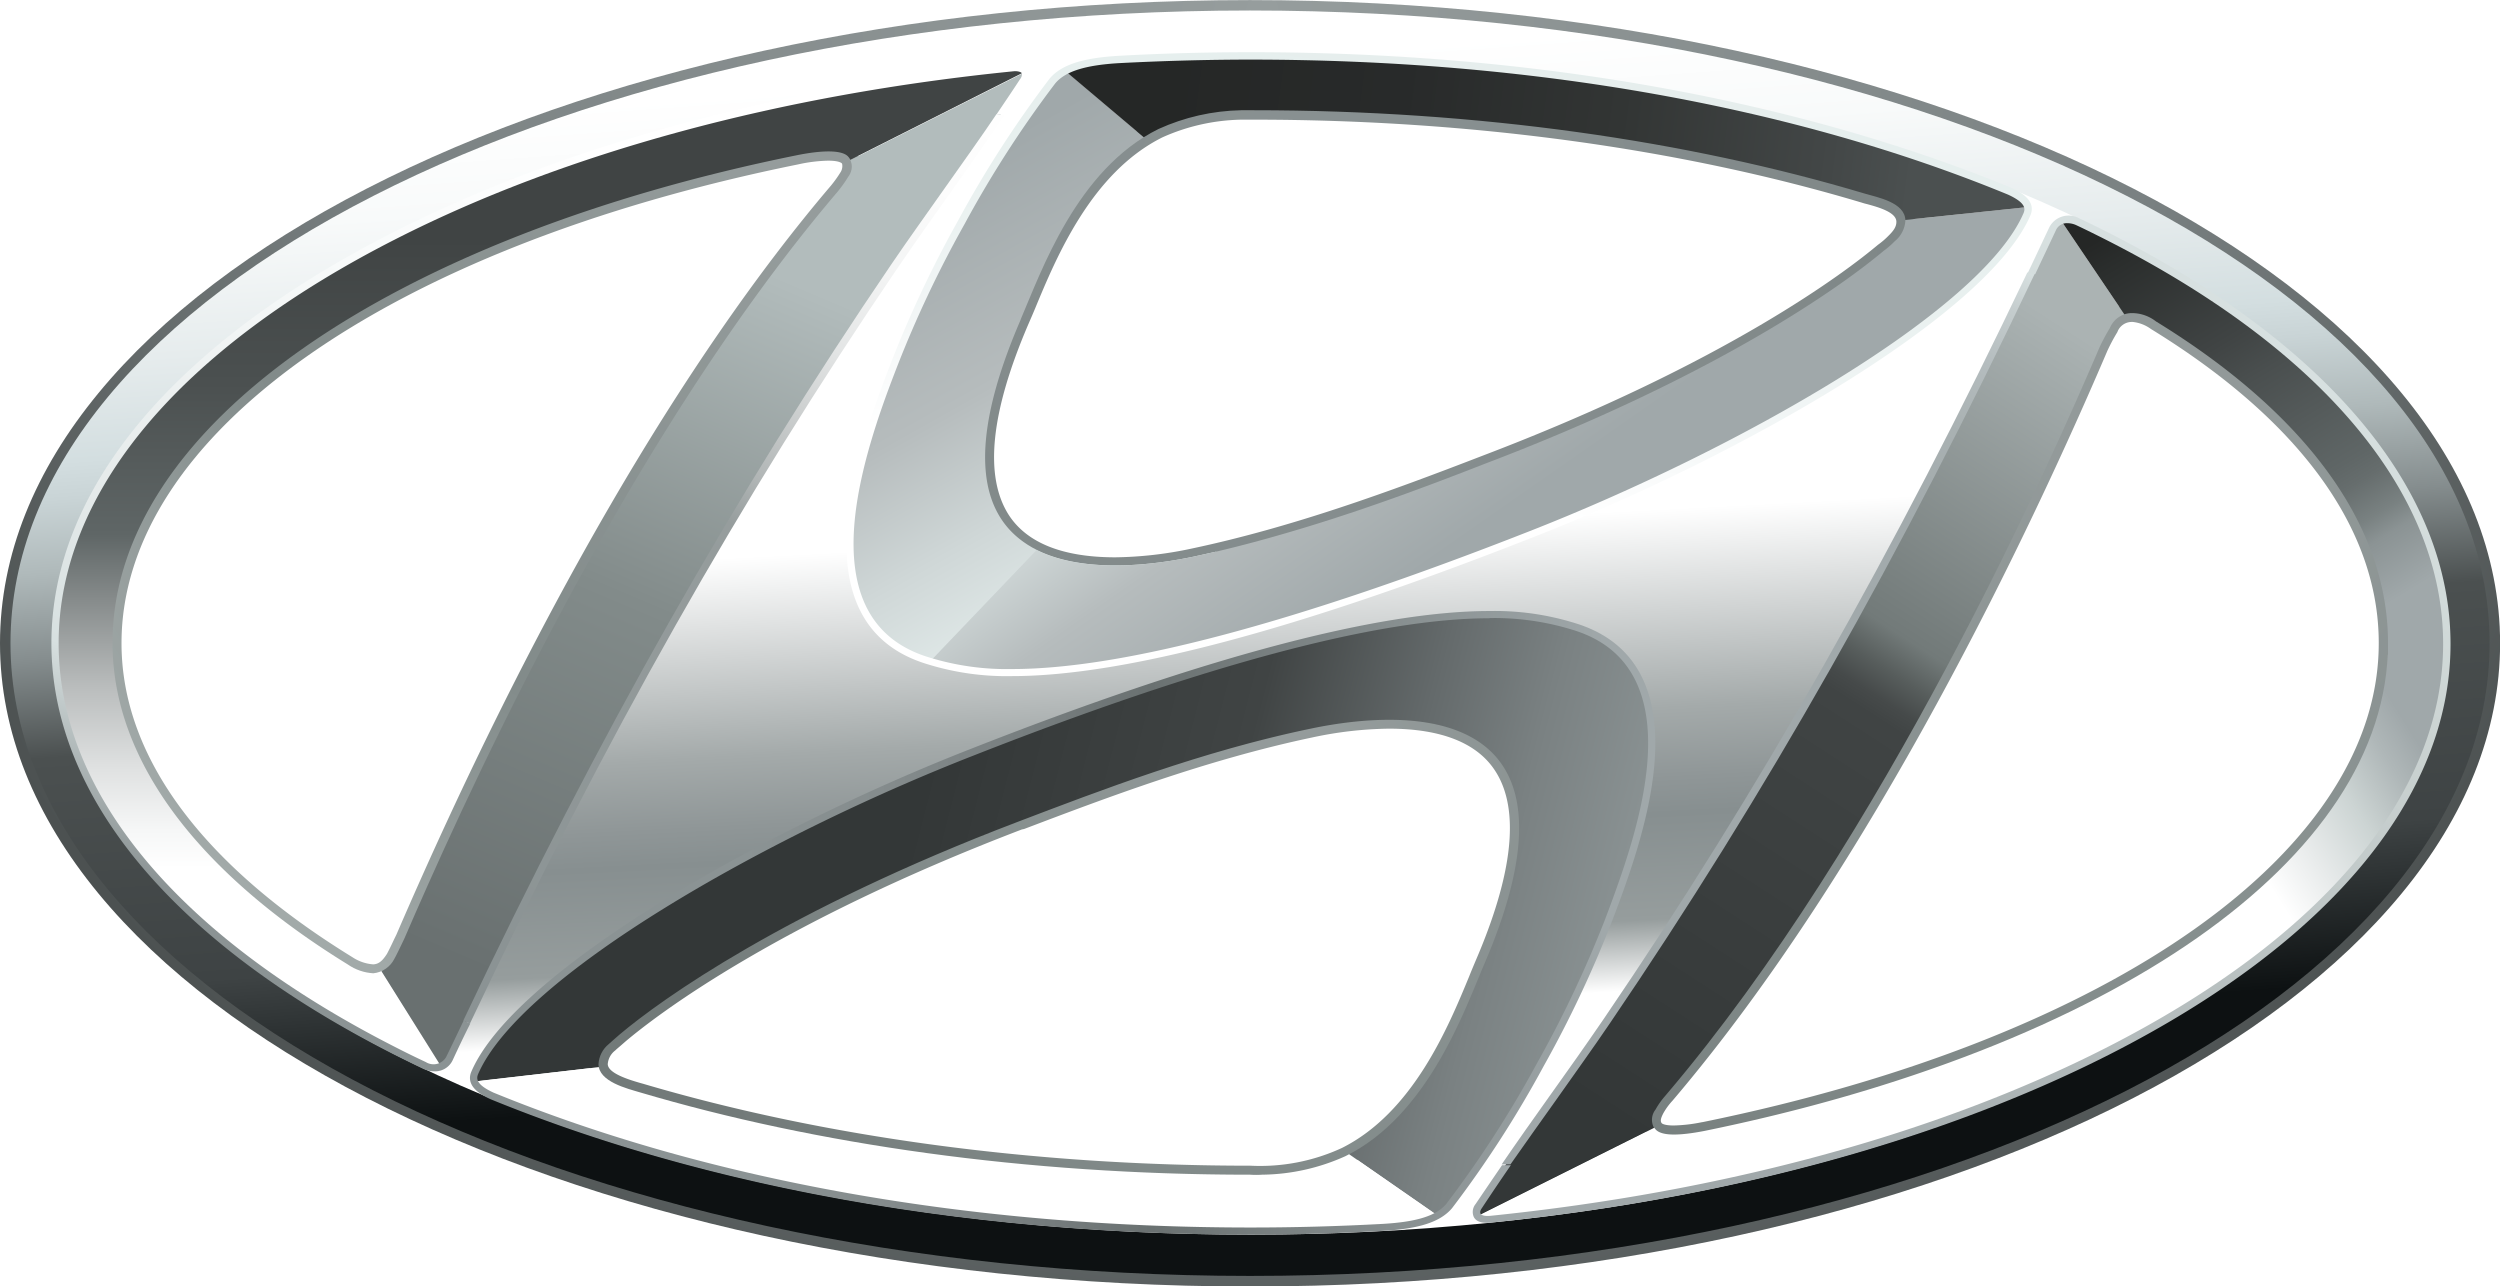 <svg id="Layer_1" data-name="Layer 1" xmlns="http://www.w3.org/2000/svg" xmlns:xlink="http://www.w3.org/1999/xlink" viewBox="0 0 283.5 145.88"><defs><style>.cls-1{mask:url(#mask);}.cls-10,.cls-12,.cls-14,.cls-16,.cls-18,.cls-2,.cls-20,.cls-22,.cls-24,.cls-4,.cls-6,.cls-8{mix-blend-mode:multiply;}.cls-2{fill:url(#linear-gradient);}.cls-3{mask:url(#mask-2);}.cls-4{fill:url(#linear-gradient-2);}.cls-5{mask:url(#mask-3);}.cls-6{fill:url(#linear-gradient-3);}.cls-7{mask:url(#mask-4);}.cls-8{fill:url(#linear-gradient-4);}.cls-9{mask:url(#mask-5);}.cls-10{fill:url(#linear-gradient-5);}.cls-11{mask:url(#mask-6);}.cls-12{fill:url(#linear-gradient-6);}.cls-13{mask:url(#mask-7);}.cls-14{fill:url(#linear-gradient-7);}.cls-15{mask:url(#mask-8);}.cls-16{fill:url(#linear-gradient-8);}.cls-17{mask:url(#mask-9);}.cls-18{fill:url(#linear-gradient-9);}.cls-19{mask:url(#mask-10);}.cls-20{fill:url(#linear-gradient-10);}.cls-21{mask:url(#mask-11);}.cls-22{fill:url(#linear-gradient-11);}.cls-23{mask:url(#mask-12);}.cls-24{fill:url(#linear-gradient-12);}.cls-25{fill:none;}.cls-26{fill:url(#radial-gradient);}.cls-27{fill:url(#radial-gradient-2);}.cls-28{fill:url(#radial-gradient-3);}.cls-29{fill:url(#radial-gradient-4);}.cls-30{fill:url(#radial-gradient-5);}.cls-31{clip-path:url(#clip-path);}.cls-32{clip-path:url(#clip-path-2);}.cls-33{clip-path:url(#clip-path-3);}.cls-34{fill:#fff;}.cls-35{fill:url(#linear-gradient-13);}.cls-36{mask:url(#mask-13);}.cls-37{fill:url(#linear-gradient-14);}.cls-38{fill:url(#linear-gradient-15);}.cls-39{fill:url(#linear-gradient-16);}.cls-40{fill:url(#linear-gradient-17);}.cls-41{fill:url(#linear-gradient-18);}.cls-42{fill:url(#linear-gradient-19);}.cls-43{fill:url(#linear-gradient-20);}.cls-44{fill:url(#linear-gradient-21);}.cls-45{fill:url(#linear-gradient-22);}.cls-46{fill:url(#linear-gradient-23);}.cls-47{mask:url(#mask-14);}.cls-48{fill:url(#linear-gradient-24);}.cls-49{mask:url(#mask-15);}.cls-50{fill:url(#linear-gradient-25);}.cls-51{mask:url(#mask-16);}.cls-52{fill:url(#linear-gradient-26);}.cls-53{mask:url(#mask-17);}.cls-54{fill:url(#linear-gradient-27);}.cls-55{mask:url(#mask-18);}.cls-56{fill:url(#linear-gradient-28);}.cls-57{fill:url(#linear-gradient-29);}.cls-58{mask:url(#mask-19);}.cls-59{fill:url(#linear-gradient-30);}.cls-60{mask:url(#mask-20);}.cls-61{fill:url(#linear-gradient-31);}.cls-62{fill:url(#linear-gradient-32);}.cls-63{mask:url(#mask-21);}.cls-64{fill:url(#linear-gradient-33);}.cls-65{mask:url(#mask-22);}.cls-66{fill:url(#linear-gradient-34);}.cls-67{mask:url(#mask-23);}.cls-68{fill:url(#linear-gradient-35);}.cls-69{mask:url(#mask-24);}.cls-70{fill:url(#linear-gradient-36);}.cls-71{fill:url(#linear-gradient-37);}.cls-72{fill:url(#linear-gradient-38);}.cls-73{fill:url(#linear-gradient-39);}.cls-74{fill:url(#linear-gradient-40);}.cls-75{fill:url(#linear-gradient-41);}.cls-76{fill:url(#linear-gradient-42);}.cls-77{filter:url(#luminosity-noclip-24);}.cls-78{filter:url(#luminosity-noclip-23);}.cls-79{filter:url(#luminosity-noclip-22);}.cls-80{filter:url(#luminosity-noclip-21);}.cls-81{filter:url(#luminosity-noclip-20);}.cls-82{filter:url(#luminosity-noclip-19);}.cls-83{filter:url(#luminosity-noclip-18);}.cls-84{filter:url(#luminosity-noclip-17);}.cls-85{filter:url(#luminosity-noclip-16);}.cls-86{filter:url(#luminosity-noclip-15);}.cls-87{filter:url(#luminosity-noclip-14);}.cls-88{filter:url(#luminosity-noclip-13);}.cls-89{filter:url(#luminosity-noclip-12);}.cls-90{filter:url(#luminosity-noclip-11);}.cls-91{filter:url(#luminosity-noclip-10);}.cls-92{filter:url(#luminosity-noclip-9);}.cls-93{filter:url(#luminosity-noclip-8);}.cls-94{filter:url(#luminosity-noclip-7);}.cls-95{filter:url(#luminosity-noclip-6);}.cls-96{filter:url(#luminosity-noclip-5);}.cls-97{filter:url(#luminosity-noclip-4);}.cls-98{filter:url(#luminosity-noclip-3);}.cls-99{filter:url(#luminosity-noclip-2);}.cls-100{filter:url(#luminosity-noclip);}</style><filter id="luminosity-noclip" x="242.48" y="-8442" width="81.56" height="32766" filterUnits="userSpaceOnUse" color-interpolation-filters="sRGB"><feFlood flood-color="#fff" result="bg"/><feBlend in="SourceGraphic" in2="bg"/></filter><mask id="mask" x="242.48" y="-8442" width="81.56" height="32766" maskUnits="userSpaceOnUse"><g class="cls-100"/></mask><linearGradient id="linear-gradient" x1="278.12" y1="275.42" x2="290.98" y2="225.14" gradientUnits="userSpaceOnUse"><stop offset="0" stop-color="#fff"/><stop offset="0.63" stop-color="#fff"/><stop offset="0.73" stop-color="#aeaeae"/><stop offset="0.86" stop-color="#515151"/><stop offset="0.96" stop-color="#171717"/><stop offset="1"/></linearGradient><filter id="luminosity-noclip-2" x="236.25" y="-8442" width="49.12" height="32766" filterUnits="userSpaceOnUse" color-interpolation-filters="sRGB"><feFlood flood-color="#fff" result="bg"/><feBlend in="SourceGraphic" in2="bg"/></filter><mask id="mask-2" x="236.25" y="-8442" width="49.12" height="32766" maskUnits="userSpaceOnUse"><g class="cls-99"/></mask><linearGradient id="linear-gradient-2" x1="270.11" y1="253.2" x2="252.52" y2="277.29" gradientUnits="userSpaceOnUse"><stop offset="0"/><stop offset="0.51" stop-color="#fff"/><stop offset="0.57" stop-color="#fbfbfb"/><stop offset="0.64" stop-color="#efefef"/><stop offset="0.7" stop-color="#dadada"/><stop offset="0.76" stop-color="#bebebe"/><stop offset="0.82" stop-color="#999"/><stop offset="0.88" stop-color="#6b6b6b"/><stop offset="0.94" stop-color="#373737"/><stop offset="1"/></linearGradient><filter id="luminosity-noclip-3" x="145.45" y="-8442" width="20.75" height="32766" filterUnits="userSpaceOnUse" color-interpolation-filters="sRGB"><feFlood flood-color="#fff" result="bg"/><feBlend in="SourceGraphic" in2="bg"/></filter><mask id="mask-3" x="145.45" y="-8442" width="20.75" height="32766" maskUnits="userSpaceOnUse"><g class="cls-98"/></mask><linearGradient id="linear-gradient-3" x1="158.93" y1="247.33" x2="149.12" y2="254.56" gradientUnits="userSpaceOnUse"><stop offset="0"/><stop offset="0.1" stop-color="#4a4a4a"/><stop offset="0.19" stop-color="#8a8a8a"/><stop offset="0.28" stop-color="#bdbdbd"/><stop offset="0.35" stop-color="#e1e1e1"/><stop offset="0.42" stop-color="#f7f7f7"/><stop offset="0.45" stop-color="#fff"/><stop offset="0.63" stop-color="#fff"/><stop offset="0.64" stop-color="#fff"/><stop offset="0.69" stop-color="#fbfbfb"/><stop offset="0.74" stop-color="#f0f0f0"/><stop offset="0.78" stop-color="#dedede"/><stop offset="0.83" stop-color="#c4c4c4"/><stop offset="0.87" stop-color="#a2a2a2"/><stop offset="0.91" stop-color="#797979"/><stop offset="0.95" stop-color="#494949"/><stop offset="0.99" stop-color="#121212"/><stop offset="1"/></linearGradient><filter id="luminosity-noclip-4" x="197.65" y="-8442" width="28.52" height="32766" filterUnits="userSpaceOnUse" color-interpolation-filters="sRGB"><feFlood flood-color="#fff" result="bg"/><feBlend in="SourceGraphic" in2="bg"/></filter><mask id="mask-4" x="197.65" y="-8442" width="28.52" height="32766" maskUnits="userSpaceOnUse"><g class="cls-97"/></mask><linearGradient id="linear-gradient-4" x1="211.24" y1="149.9" x2="214.43" y2="156.17" gradientUnits="userSpaceOnUse"><stop offset="0" stop-color="#545454"/><stop offset="0.07" stop-color="#585858"/><stop offset="0.14" stop-color="#656565"/><stop offset="0.22" stop-color="#797979"/><stop offset="0.29" stop-color="#969696"/><stop offset="0.36" stop-color="#bbb"/><stop offset="0.44" stop-color="#e8e8e8"/><stop offset="0.47" stop-color="#fff"/><stop offset="0.57" stop-color="#fff"/><stop offset="0.61" stop-color="#dbdbdb"/><stop offset="0.72" stop-color="#7e7e7e"/><stop offset="0.81" stop-color="#3a3a3a"/><stop offset="0.88" stop-color="#101010"/><stop offset="0.91"/></linearGradient><filter id="luminosity-noclip-5" x="206.26" y="-8442" width="50.11" height="32766" filterUnits="userSpaceOnUse" color-interpolation-filters="sRGB"><feFlood flood-color="#fff" result="bg"/><feBlend in="SourceGraphic" in2="bg"/></filter><mask id="mask-5" x="206.26" y="-8442" width="50.11" height="32766" maskUnits="userSpaceOnUse"><g class="cls-96"/></mask><linearGradient id="linear-gradient-5" x1="215.84" y1="188.55" x2="241.8" y2="211.92" gradientUnits="userSpaceOnUse"><stop offset="0.07"/><stop offset="0.1" stop-color="#252525"/><stop offset="0.14" stop-color="#585858"/><stop offset="0.18" stop-color="#848484"/><stop offset="0.23" stop-color="#aaa"/><stop offset="0.27" stop-color="#c9c9c9"/><stop offset="0.32" stop-color="#e1e1e1"/><stop offset="0.37" stop-color="#f2f2f2"/><stop offset="0.43" stop-color="#fcfcfc"/><stop offset="0.5" stop-color="#fff"/><stop offset="0.57" stop-color="#fcfcfc"/><stop offset="0.63" stop-color="#f2f2f2"/><stop offset="0.68" stop-color="#e1e1e1"/><stop offset="0.73" stop-color="#c9c9c9"/><stop offset="0.78" stop-color="#aaa"/><stop offset="0.82" stop-color="#848484"/><stop offset="0.87" stop-color="#585858"/><stop offset="0.91" stop-color="#252525"/><stop offset="0.94"/></linearGradient><filter id="luminosity-noclip-6" x="236.83" y="-8442" width="60.35" height="32766" filterUnits="userSpaceOnUse" color-interpolation-filters="sRGB"><feFlood flood-color="#fff" result="bg"/><feBlend in="SourceGraphic" in2="bg"/></filter><mask id="mask-6" x="236.83" y="-8442" width="60.35" height="32766" maskUnits="userSpaceOnUse"><g class="cls-95"/></mask><linearGradient id="linear-gradient-6" x1="280.84" y1="238.48" x2="256.92" y2="207.87" gradientUnits="userSpaceOnUse"><stop offset="0"/><stop offset="0.12" stop-color="#fff"/><stop offset="0.44" stop-color="#fff"/><stop offset="0.71" stop-color="#fff"/><stop offset="1"/></linearGradient><filter id="luminosity-noclip-7" x="321.63" y="-8442" width="18.21" height="32766" filterUnits="userSpaceOnUse" color-interpolation-filters="sRGB"><feFlood flood-color="#fff" result="bg"/><feBlend in="SourceGraphic" in2="bg"/></filter><mask id="mask-7" x="321.63" y="-8442" width="18.21" height="32766" maskUnits="userSpaceOnUse"><g class="cls-94"/></mask><linearGradient id="linear-gradient-7" x1="330.59" y1="160.7" x2="331.07" y2="164.86" gradientUnits="userSpaceOnUse"><stop offset="0"/><stop offset="0.05" stop-color="#3b3b3b"/><stop offset="0.1" stop-color="#6f6f6f"/><stop offset="0.16" stop-color="#9b9b9b"/><stop offset="0.21" stop-color="#bfbfbf"/><stop offset="0.26" stop-color="#dbdbdb"/><stop offset="0.32" stop-color="#efefef"/><stop offset="0.37" stop-color="#fbfbfb"/><stop offset="0.42" stop-color="#fff"/><stop offset="0.58" stop-color="#fff"/><stop offset="0.61" stop-color="#f7f7f7"/><stop offset="0.67" stop-color="#e0e0e0"/><stop offset="0.74" stop-color="#bcbcbc"/><stop offset="0.82" stop-color="#888"/><stop offset="0.91" stop-color="#484848"/><stop offset="1"/></linearGradient><filter id="luminosity-noclip-8" x="276.56" y="-8442" width="19.75" height="32766" filterUnits="userSpaceOnUse" color-interpolation-filters="sRGB"><feFlood flood-color="#fff" result="bg"/><feBlend in="SourceGraphic" in2="bg"/></filter><mask id="mask-8" x="276.56" y="-8442" width="19.75" height="32766" maskUnits="userSpaceOnUse"><g class="cls-93"/></mask><linearGradient id="linear-gradient-8" x1="284.49" y1="215.84" x2="288.85" y2="221.83" gradientUnits="userSpaceOnUse"><stop offset="0"/><stop offset="0.07" stop-color="#0f0f0f"/><stop offset="0.16" stop-color="#1c1c1c"/><stop offset="0.27" stop-color="#242424"/><stop offset="0.52" stop-color="#262626"/><stop offset="0.73" stop-color="#242424"/><stop offset="0.84" stop-color="#1b1b1b"/><stop offset="0.94" stop-color="#0e0e0e"/><stop offset="1"/></linearGradient><filter id="luminosity-noclip-9" x="277.26" y="-8442" width="28.33" height="32766" filterUnits="userSpaceOnUse" color-interpolation-filters="sRGB"><feFlood flood-color="#fff" result="bg"/><feBlend in="SourceGraphic" in2="bg"/></filter><mask id="mask-9" x="277.26" y="-8442" width="28.33" height="32766" maskUnits="userSpaceOnUse"><g class="cls-92"/></mask><linearGradient id="linear-gradient-9" x1="289.74" y1="267.18" x2="292.34" y2="272.5" gradientUnits="userSpaceOnUse"><stop offset="0" stop-color="#333"/><stop offset="0.08" stop-color="#6f6f6f"/><stop offset="0.16" stop-color="#a2a2a2"/><stop offset="0.23" stop-color="#cacaca"/><stop offset="0.29" stop-color="#e7e7e7"/><stop offset="0.35" stop-color="#f9f9f9"/><stop offset="0.39" stop-color="#fff"/><stop offset="0.44" stop-color="#fbfbfb"/><stop offset="0.49" stop-color="#efefef"/><stop offset="0.53" stop-color="#dbdbdb"/><stop offset="0.58" stop-color="#bfbfbf"/><stop offset="0.62" stop-color="#9b9b9b"/><stop offset="0.67" stop-color="#6e6e6e"/><stop offset="0.72" stop-color="#3b3b3b"/><stop offset="0.76"/></linearGradient><filter id="luminosity-noclip-10" x="163.59" y="-8442" width="18.79" height="32766" filterUnits="userSpaceOnUse" color-interpolation-filters="sRGB"><feFlood flood-color="#fff" result="bg"/><feBlend in="SourceGraphic" in2="bg"/></filter><mask id="mask-10" x="163.59" y="-8442" width="18.79" height="32766" maskUnits="userSpaceOnUse"><g class="cls-91"/></mask><linearGradient id="linear-gradient-10" x1="172.5" y1="255.94" x2="173.4" y2="263.99" gradientUnits="userSpaceOnUse"><stop offset="0"/><stop offset="0.06"/><stop offset="0.15" stop-color="#565656"/><stop offset="0.24" stop-color="#9f9f9f"/><stop offset="0.31" stop-color="#d3d3d3"/><stop offset="0.37" stop-color="#f3f3f3"/><stop offset="0.4" stop-color="#fff"/><stop offset="0.5" stop-color="#fff"/><stop offset="0.53" stop-color="#eee"/><stop offset="0.58" stop-color="#c3c3c3"/><stop offset="0.66" stop-color="#7d7d7d"/><stop offset="0.76" stop-color="#1e1e1e"/><stop offset="0.79"/><stop offset="1"/></linearGradient><filter id="luminosity-noclip-11" x="338.99" y="-8442" width="17.63" height="32766" filterUnits="userSpaceOnUse" color-interpolation-filters="sRGB"><feFlood flood-color="#fff" result="bg"/><feBlend in="SourceGraphic" in2="bg"/></filter><mask id="mask-11" x="338.99" y="-8442" width="17.63" height="32766" maskUnits="userSpaceOnUse"><g class="cls-90"/></mask><linearGradient id="linear-gradient-11" x1="345.37" y1="171.89" x2="350.98" y2="168.38" gradientUnits="userSpaceOnUse"><stop offset="0"/><stop offset="0.04" stop-color="#1e1e1e"/><stop offset="0.18" stop-color="#7d7d7d"/><stop offset="0.29" stop-color="#c3c3c3"/><stop offset="0.38" stop-color="#eee"/><stop offset="0.42" stop-color="#fff"/><stop offset="0.52" stop-color="#fff"/><stop offset="0.57" stop-color="#fafafa"/><stop offset="0.63" stop-color="#ebebeb"/><stop offset="0.69" stop-color="#d2d2d2"/><stop offset="0.76" stop-color="#b0b0b0"/><stop offset="0.83" stop-color="#848484"/><stop offset="0.91" stop-color="#4e4e4e"/><stop offset="0.98" stop-color="#0f0f0f"/><stop offset="1"/></linearGradient><filter id="luminosity-noclip-12" x="224.46" y="-8442" width="22.61" height="32766" filterUnits="userSpaceOnUse" color-interpolation-filters="sRGB"><feFlood flood-color="#fff" result="bg"/><feBlend in="SourceGraphic" in2="bg"/></filter><mask id="mask-12" x="224.46" y="-8442" width="22.61" height="32766" maskUnits="userSpaceOnUse"><g class="cls-89"/></mask><linearGradient id="linear-gradient-12" x1="239.88" y1="147.17" x2="231.29" y2="156.36" gradientUnits="userSpaceOnUse"><stop offset="0"/><stop offset="0.03" stop-color="#1e1e1e"/><stop offset="0.11" stop-color="#616161"/><stop offset="0.19" stop-color="#999"/><stop offset="0.25" stop-color="#c5c5c5"/><stop offset="0.32" stop-color="#e5e5e5"/><stop offset="0.37" stop-color="#f8f8f8"/><stop offset="0.4" stop-color="#fff"/><stop offset="0.46" stop-color="#f1f1f1"/><stop offset="0.56" stop-color="#ccc"/><stop offset="0.7" stop-color="#909090"/><stop offset="0.88" stop-color="#3f3f3f"/><stop offset="1"/></linearGradient><radialGradient id="radial-gradient" cx="285.3" cy="186.84" r="136.97" gradientTransform="translate(-18.63 -17.53) scale(0.98)" gradientUnits="userSpaceOnUse"><stop offset="0" stop-color="#8b9394"/><stop offset="1" stop-color="#727a79"/></radialGradient><radialGradient id="radial-gradient-2" cx="283.99" cy="158.01" r="169.93" gradientTransform="translate(-25.29 -15.67) scale(0.98 0.98)" gradientUnits="userSpaceOnUse"><stop offset="0" stop-color="#969d9d"/><stop offset="0.61" stop-color="#7a8182"/><stop offset="1" stop-color="#4b5050"/></radialGradient><radialGradient id="radial-gradient-3" cx="222.96" cy="181.02" r="140.45" gradientTransform="translate(-18.63 -17.53) scale(0.98)" gradientUnits="userSpaceOnUse"><stop offset="0" stop-color="#969d9d"/><stop offset="0.46" stop-color="#828b8a"/><stop offset="1" stop-color="#c2c9c8"/></radialGradient><radialGradient id="radial-gradient-4" cx="283.55" cy="248.02" r="78.14" gradientTransform="translate(-18.63 -17.53) scale(0.98)" gradientUnits="userSpaceOnUse"><stop offset="0" stop-color="#969d9d"/><stop offset="0.61" stop-color="#828b8a"/><stop offset="1" stop-color="#727a79"/></radialGradient><radialGradient id="radial-gradient-5" cx="380.27" cy="213.07" r="112.45" xlink:href="#radial-gradient-4"/><clipPath id="clip-path" transform="translate(-109.87 -137.99)"><path class="cls-25" d="M251.62,282.68c77.64,0,140.57-32.12,140.57-71.75s-62.93-71.75-140.57-71.75-140.56,32.13-140.56,71.75S174,282.68,251.62,282.68Zm26.45-35.16c-2.3,5.39-6.36,17-15.61,21.57A23.51,23.51,0,0,1,253,271.2a9.75,9.75,0,0,1-1.37,0c-25.44,0-49.2-3.42-69.17-9.33-1.47-.44-4.72-1.22-4.72-3.21a3.15,3.15,0,0,1,1.15-2.26c.3-.29.73-.63,1.26-1.11,4.65-3.92,18.76-14.07,45.2-24.13,9.3-3.54,20.9-8,33.06-10.52C265.63,219.13,292.08,215.12,278.07,247.52Zm71.05-72.32a2.72,2.72,0,0,1,2.34-1.7,4.43,4.43,0,0,1,2.9.94c16.52,10.15,26.31,22.75,26.31,36.46,0,24.77-31.89,46-77.53,55.33-2.95.57-4.87.57-5.53-.18a1.8,1.8,0,0,1,0-2.24,9.51,9.51,0,0,1,1.19-1.66c24.86-29.22,43.82-72.28,49.15-84.76A23.26,23.26,0,0,1,349.12,175.2Zm-123.5-1c2.31-5.37,6.35-17,15.62-21.58a23.78,23.78,0,0,1,9.37-2.13h1.44c25.49,0,49.22,3.46,69.24,9.44,1.46.44,4.65,1,4.65,3.09a3.14,3.14,0,0,1-1.18,2.28,8.39,8.39,0,0,1-1.28,1.12c-4.65,3.92-18.71,14.05-45.15,24.11-9.3,3.62-21,8-33.08,10.55C238.07,202.62,211.63,206.62,225.62,174.23Zm-25.42-18.6c3-.6,5.21-.6,5.87.18a1.74,1.74,0,0,1,0,2.21,15.26,15.26,0,0,1-1.2,1.68C180,188.9,161.1,232,155.73,244.41c-.42.87-.83,1.75-1.13,2.29a3,3,0,0,1-2.39,1.66,5.62,5.62,0,0,1-2.9-1c-16.47-10.13-26.68-22.78-26.68-36.47C122.63,186.19,154.59,164.88,200.2,155.63Z"/></clipPath><clipPath id="clip-path-2" transform="translate(-109.87 -137.99)"><path class="cls-25" d="M251.62,281.25c-76.71,0-139.12-31.55-139.12-70.32s62.41-70.31,139.12-70.31,139.13,31.54,139.13,70.31S328.34,281.25,251.62,281.25Zm15.74-63.05a46.19,46.19,0,0,0-9.2,1c-12.17,2.57-23.74,7-33,10.49l-.25.1c-28.29,10.76-42.07,21.37-45.61,24.38l-.64.54c-.28.25-.52.45-.72.65a4.57,4.57,0,0,0-1.56,3.27c0,2.93,3.52,3.94,5.41,4.49l.33.1c20.76,6.14,44.83,9.39,69.58,9.39l.76,0,.74,0a24.8,24.8,0,0,0,9.92-2.25c8.93-4.45,13.14-14.66,15.65-20.76l.64-1.54c4.7-10.86,5.4-18.94,2.07-24C278.89,220.18,274.14,218.2,267.36,218.2Zm84.42-46.15a2.78,2.78,0,0,0-.51,0,4,4,0,0,0-3.43,2.44,22.55,22.55,0,0,0-1.19,2.25c-8.65,20.23-26.48,58-48.94,84.45a10.11,10.11,0,0,0-1.37,1.91,3.17,3.17,0,0,0,.2,3.87,4,4,0,0,0,3.17,1.06,20.17,20.17,0,0,0,3.7-.43c47.81-9.75,78.7-32,78.7-56.74,0-13.8-9.34-26.83-27-37.68A6.35,6.35,0,0,0,351.78,172.05Zm-148-18.28a19.59,19.59,0,0,0-3.87.46c-47.82,9.69-78.71,32-78.71,56.7,0,13.66,9.46,26.68,27.36,37.69a7.15,7.15,0,0,0,3.65,1.17,4.39,4.39,0,0,0,3.59-2.32c.3-.53.63-1.21,1-1.93l.24-.5c15.47-35.8,32.38-65,48.94-84.41a15.3,15.3,0,0,0,1.34-1.87,3.09,3.09,0,0,0-.2-3.94C206.52,154.13,205.42,153.77,203.78,153.77Zm46.78-4.69a25.05,25.05,0,0,0-10,2.29c-8.85,4.4-13.07,14.53-15.58,20.58l-.72,1.71c-4.69,10.86-5.39,18.94-2.06,24,2.57,3.91,7.31,5.89,14.1,5.89a45.51,45.51,0,0,0,9.2-1c11.6-2.45,22.87-6.55,33.31-10.61,28.15-10.72,42-21.34,45.56-24.35a10.52,10.52,0,0,0,1.42-1.26,4.45,4.45,0,0,0,1.54-3.24c0-2.92-3.33-3.82-5.12-4.3l-.55-.16c-20.81-6.22-44.9-9.51-69.65-9.51h-1.49Z"/></clipPath><clipPath id="clip-path-3" transform="translate(-109.87 -137.99)"><path class="cls-25" d="M251.62,281.16c-76.61,0-138.95-31.51-138.95-70.23s62.34-70.23,139-70.23,139,31.51,139,70.23S328.25,281.16,251.62,281.16Zm15.71-63a46,46,0,0,0-9.18,1c-12.15,2.56-23.71,6.95-33,10.48l-.24.09c-28.25,10.75-42,21.35-45.56,24.35l-.63.55c-.29.24-.53.45-.72.64a4.54,4.54,0,0,0-1.57,3.28c0,2.91,3.52,3.93,5.41,4.47l.33.1c20.74,6.13,44.76,9.38,69.49,9.38l.76,0a6.36,6.36,0,0,0,.73,0,24.67,24.67,0,0,0,9.91-2.24c8.92-4.45,13.13-14.64,15.64-20.74l.64-1.54c4.69-10.85,5.39-18.91,2.07-24C278.86,220.17,274.11,218.19,267.33,218.19Zm84.33-46.09a4.12,4.12,0,0,0-.51,0,4,4,0,0,0-3.43,2.45,21.51,21.51,0,0,0-1.19,2.25c-8.64,20.2-26.44,57.95-48.88,84.34a10.58,10.58,0,0,0-1.37,1.91,3.18,3.18,0,0,0,.21,3.86,4,4,0,0,0,3.16,1.06,20.17,20.17,0,0,0,3.7-.43c47.75-9.75,78.59-32,78.59-56.67,0-13.78-9.32-26.8-27-37.64A6.38,6.38,0,0,0,351.66,172.1ZM203.85,153.84a19.59,19.59,0,0,0-3.88.46c-47.75,9.68-78.61,31.91-78.61,56.63,0,13.64,9.45,26.65,27.33,37.64a7.24,7.24,0,0,0,3.64,1.18,4.48,4.48,0,0,0,3.6-2.32c.3-.53.62-1.21,1-1.93l.24-.5c15.45-35.76,32.34-64.89,48.88-84.31a16.17,16.17,0,0,0,1.33-1.87,3.08,3.08,0,0,0-.19-3.93C206.58,154.2,205.48,153.84,203.85,153.84Zm46.71-4.68a25,25,0,0,0-9.94,2.28c-8.85,4.4-13.06,14.52-15.57,20.56l-.72,1.71c-4.68,10.85-5.37,18.91-2.05,24,2.56,3.9,7.3,5.87,14.08,5.87a45.29,45.29,0,0,0,9.19-1c11.58-2.45,22.84-6.54,33.27-10.6,28.11-10.7,41.93-21.32,45.49-24.31a9.48,9.48,0,0,0,1.43-1.27,4.46,4.46,0,0,0,1.54-3.23c0-2.91-3.33-3.82-5.12-4.3l-.55-.16c-20.78-6.21-44.84-9.5-69.56-9.5h-1.49Z"/></clipPath><linearGradient id="linear-gradient-13" x1="248.17" y1="145.15" x2="255.12" y2="277.69" gradientUnits="userSpaceOnUse"><stop offset="0" stop-color="#fff"/><stop offset="0.4" stop-color="#fff"/><stop offset="0.57" stop-color="#a4aaaa"/><stop offset="0.63" stop-color="#8f9697"/><stop offset="0.66" stop-color="#878f90"/><stop offset="0.75" stop-color="#969d9d"/><stop offset="0.81" stop-color="#fff"/></linearGradient><filter id="luminosity-noclip-13" x="242.48" y="212.61" width="81.56" height="67.66" filterUnits="userSpaceOnUse" color-interpolation-filters="sRGB"><feFlood flood-color="#fff" result="bg"/><feBlend in="SourceGraphic" in2="bg"/></filter><mask id="mask-13" x="132.61" y="74.62" width="81.56" height="67.66" maskUnits="userSpaceOnUse"><g class="cls-88"><g transform="translate(-109.87 -137.99)"><g class="cls-1"><path class="cls-2" d="M293.05,262.39c12.28-14.94,26.35-40.94,31-49.78l-36.21,12.18c.19,10-1.9,32-21.79,47.28,0,0-7.09,2.36-20.19,2.42l-3.37,5.31c8.81.73,33.69,1.66,69.28-6.13v0l3.2-7.34C305.12,270.19,281,277.06,293.05,262.39Z"/></g></g></g></mask><linearGradient id="linear-gradient-14" x1="278.12" y1="275.42" x2="290.98" y2="225.14" gradientUnits="userSpaceOnUse"><stop offset="0" stop-color="#fff"/><stop offset="0.63" stop-color="#fff"/><stop offset="0.68" stop-color="#f1f2f2"/><stop offset="0.9" stop-color="#b7bdbe"/><stop offset="1" stop-color="#a0a8aa"/></linearGradient><linearGradient id="linear-gradient-15" x1="238.16" y1="206.13" x2="212.28" y2="160.02" gradientUnits="userSpaceOnUse"><stop offset="0" stop-color="#e5eeed"/><stop offset="0.28" stop-color="#cfd7d7"/><stop offset="0.55" stop-color="#b6bcbd"/><stop offset="1" stop-color="#a0a8aa"/></linearGradient><linearGradient id="linear-gradient-16" x1="260.74" y1="163.07" x2="282.58" y2="194.39" xlink:href="#linear-gradient-15"/><linearGradient id="linear-gradient-17" x1="171.11" y1="236.47" x2="171.11" y2="165.04" gradientUnits="userSpaceOnUse"><stop offset="0" stop-color="#fff"/><stop offset="0.06" stop-color="#f6f7f7"/><stop offset="0.16" stop-color="#dfe1e1"/><stop offset="0.29" stop-color="#b9bcbc"/><stop offset="0.43" stop-color="#858a8a"/><stop offset="0.53" stop-color="#5f6666"/><stop offset="0.77" stop-color="#4b5050"/><stop offset="1" stop-color="#404444"/></linearGradient><linearGradient id="linear-gradient-18" x1="291.96" y1="251.64" x2="213.03" y2="231.45" gradientUnits="userSpaceOnUse"><stop offset="0" stop-color="#8b9394"/><stop offset="0.18" stop-color="#7a8182"/><stop offset="0.34" stop-color="#646a6b"/><stop offset="0.57" stop-color="#404444"/><stop offset="1" stop-color="#333737"/></linearGradient><linearGradient id="linear-gradient-19" x1="163.7" y1="268.26" x2="272.77" y2="268.26" gradientUnits="userSpaceOnUse"><stop offset="0" stop-color="#fff"/><stop offset="0.93" stop-color="#fff"/><stop offset="1" stop-color="#fff"/></linearGradient><linearGradient id="linear-gradient-20" x1="345.62" y1="175.98" x2="289.12" y2="263.4" gradientUnits="userSpaceOnUse"><stop offset="0" stop-color="#abb3b3"/><stop offset="0.38" stop-color="#727a79"/><stop offset="0.42" stop-color="#575d5c"/><stop offset="0.45" stop-color="#464a4a"/><stop offset="0.47" stop-color="#404444"/><stop offset="1" stop-color="#333737"/></linearGradient><linearGradient id="linear-gradient-21" x1="326.55" y1="158.63" x2="241.32" y2="147.15" gradientUnits="userSpaceOnUse"><stop offset="0" stop-color="#4b5050"/><stop offset="0.11" stop-color="#434747"/><stop offset="0.39" stop-color="#323534"/><stop offset="0.68" stop-color="#282a2a"/><stop offset="1" stop-color="#252726"/></linearGradient><linearGradient id="linear-gradient-22" x1="353.22" y1="161.88" x2="380.23" y2="206.76" gradientUnits="userSpaceOnUse"><stop offset="0" stop-color="#252726"/><stop offset="0.07" stop-color="#2b2e2d"/><stop offset="0.33" stop-color="#404444"/><stop offset="0.43" stop-color="#4a4f4f"/><stop offset="0.69" stop-color="#5f6666"/><stop offset="0.74" stop-color="#666d6d"/><stop offset="0.82" stop-color="#798181"/><stop offset="0.87" stop-color="#8b9394"/><stop offset="1" stop-color="#a0a8aa"/></linearGradient><linearGradient id="linear-gradient-23" x1="299.89" y1="275.07" x2="384.2" y2="222.4" gradientUnits="userSpaceOnUse"><stop offset="0" stop-color="#fff"/><stop offset="0.77" stop-color="#fff"/><stop offset="0.83" stop-color="#e8ebeb"/><stop offset="0.9" stop-color="#ccd4d3"/><stop offset="0.96" stop-color="#afb7b8"/><stop offset="1" stop-color="#a0a8aa"/></linearGradient><filter id="luminosity-noclip-14" x="321.63" y="155.9" width="18.21" height="13.7" filterUnits="userSpaceOnUse" color-interpolation-filters="sRGB"><feFlood flood-color="#fff" result="bg"/><feBlend in="SourceGraphic" in2="bg"/></filter><mask id="mask-14" x="211.76" y="17.92" width="18.21" height="13.7" maskUnits="userSpaceOnUse"><g class="cls-87"><g transform="translate(-109.87 -137.99)"><g class="cls-13"><path class="cls-14" d="M339.82,161.47c-.16-.74-1-1.31-2.07-1.8-3.27-1.34-6.66-2.6-10.13-3.77l-6,4.18.69.19a3.08,3.08,0,0,1,.76.25c1.82.6,2.74,1.41,2.84,2.41,0,0,0,.08,0,.12a3.17,3.17,0,0,1-1.18,2.29,9.73,9.73,0,0,1-1.28,1.11c-.36.3-.78.65-1.25,1l11.89,2.13a24.63,24.63,0,0,0,5.6-7.29A1.41,1.41,0,0,0,339.82,161.47Z"/></g></g></g></mask><linearGradient id="linear-gradient-24" x1="330.59" y1="160.7" x2="331.07" y2="164.86" gradientUnits="userSpaceOnUse"><stop offset="0" stop-color="#4b5050"/><stop offset="0.08" stop-color="#6d7373"/><stop offset="0.17" stop-color="#888f8f"/><stop offset="0.25" stop-color="#9ca3a3"/><stop offset="0.34" stop-color="#a7afaf"/><stop offset="0.42" stop-color="#abb3b3"/><stop offset="0.58" stop-color="#abb3b3"/><stop offset="0.92" stop-color="#a3abac"/><stop offset="1" stop-color="#a0a8aa"/></linearGradient><filter id="luminosity-noclip-15" x="163.59" y="251.38" width="18.79" height="14.31" filterUnits="userSpaceOnUse" color-interpolation-filters="sRGB"><feFlood flood-color="#fff" result="bg"/><feBlend in="SourceGraphic" in2="bg"/></filter><mask id="mask-15" x="53.72" y="113.39" width="18.79" height="14.31" maskUnits="userSpaceOnUse"><g class="cls-86"><g transform="translate(-109.87 -137.99)"><g class="cls-19"><path class="cls-20" d="M181.35,261.52c-1.21-.46-3.21-1-3.53-2.5a2,2,0,0,1,0-.36,3.15,3.15,0,0,1,1.15-2.26c.3-.29.72-.63,1.26-1.11s.92-.76,1.49-1.2l-11.46-2.71c-3.14,2.87-5.41,5.63-6.51,8.16a1.36,1.36,0,0,0,0,1.1,3.87,3.87,0,0,0,2,1.54q4.56,1.86,9.38,3.52l7.32-3.87Z"/></g></g></g></mask><linearGradient id="linear-gradient-25" x1="172.5" y1="255.94" x2="173.4" y2="263.99" gradientUnits="userSpaceOnUse"><stop offset="0" stop-color="#333737"/><stop offset="0.02" stop-color="#494e4e"/><stop offset="0.04" stop-color="#676e6d"/><stop offset="0.06" stop-color="#727a79"/><stop offset="0.22" stop-color="#808888"/><stop offset="0.4" stop-color="#8b9394"/><stop offset="0.48" stop-color="#9ba3a4"/><stop offset="0.5" stop-color="#a0a8aa"/><stop offset="0.79" stop-color="#abb3b3"/><stop offset="0.85" stop-color="#c2c8c8"/><stop offset="1" stop-color="#fdfefe"/><stop offset="1" stop-color="#fff"/></linearGradient><filter id="luminosity-noclip-16" x="338.99" y="162.78" width="17.63" height="15.81" filterUnits="userSpaceOnUse" color-interpolation-filters="sRGB"><feFlood flood-color="#fff" result="bg"/><feBlend in="SourceGraphic" in2="bg"/></filter><mask id="mask-16" x="229.12" y="24.79" width="17.63" height="15.81" maskUnits="userSpaceOnUse"><g class="cls-85"><g transform="translate(-109.87 -137.99)"><g class="cls-21"><path class="cls-22" d="M348.78,164.68c-1.08-.55-2.2-1.1-3.33-1.63a2.36,2.36,0,0,0-1.91-.13,1.66,1.66,0,0,0-.92.88c-1.21,2.57-2.41,5.11-3.63,7.64l8.45,7.15q.29-.63.51-1.2a23.26,23.26,0,0,1,1.17-2.19,2.66,2.66,0,0,1,2.34-1.7,4.43,4.43,0,0,1,2.9.94l1.58,1,.68-6.42Q352.9,166.79,348.78,164.68Z"/></g></g></g></mask><linearGradient id="linear-gradient-26" x1="345.37" y1="171.89" x2="350.98" y2="168.38" gradientUnits="userSpaceOnUse"><stop offset="0" stop-color="#abb3b3"/><stop offset="0.42" stop-color="#a0a8aa"/><stop offset="0.52" stop-color="#a0a8aa"/><stop offset="0.59" stop-color="#9ba3a5"/><stop offset="0.68" stop-color="#8d9496"/><stop offset="0.77" stop-color="#777d7d"/><stop offset="0.88" stop-color="#575b5b"/><stop offset="0.98" stop-color="#2e3030"/><stop offset="1" stop-color="#252726"/></linearGradient><filter id="luminosity-noclip-17" x="224.46" y="144.38" width="22.61" height="15.5" filterUnits="userSpaceOnUse" color-interpolation-filters="sRGB"><feFlood flood-color="#fff" result="bg"/><feBlend in="SourceGraphic" in2="bg"/></filter><mask id="mask-17" x="114.59" y="6.39" width="22.61" height="15.5" maskUnits="userSpaceOnUse"><g class="cls-84"><g transform="translate(-109.87 -137.99)"><g class="cls-23"><path class="cls-24" d="M236.75,144.75a14.8,14.8,0,0,0-6.07,1.3,4.51,4.51,0,0,0-1.45,1.13c-1.68,2.15-3.26,4.4-4.77,6.71l8.54,6a24.65,24.65,0,0,1,6.59-6.32c.54-.32,1.09-.64,1.65-.92a21.33,21.33,0,0,1,5.84-1.79v-6.48C243.61,144.44,240.16,144.56,236.75,144.75Z"/></g></g></g></mask><linearGradient id="linear-gradient-27" x1="239.88" y1="147.17" x2="231.29" y2="156.36" gradientUnits="userSpaceOnUse"><stop offset="0" stop-color="#252726"/><stop offset="0.02" stop-color="#2d302f"/><stop offset="0.14" stop-color="#565b5b"/><stop offset="0.25" stop-color="#73797a"/><stop offset="0.34" stop-color="#858c8d"/><stop offset="0.4" stop-color="#8b9394"/><stop offset="0.81" stop-color="#98a0a2"/><stop offset="1" stop-color="#a0a8aa"/></linearGradient><filter id="luminosity-noclip-18" x="236.25" y="251.78" width="49.12" height="25.72" filterUnits="userSpaceOnUse" color-interpolation-filters="sRGB"><feFlood flood-color="#fff" result="bg"/><feBlend in="SourceGraphic" in2="bg"/></filter><mask id="mask-18" x="126.38" y="113.79" width="49.12" height="25.72" maskUnits="userSpaceOnUse"><g class="cls-83"><g transform="translate(-109.87 -137.99)"><g class="cls-3"><path class="cls-4" d="M262.83,268.89c-.13.06-.25.13-.37.2A23.47,23.47,0,0,1,253,271.2a9.78,9.78,0,0,1-1.37,0c-4.82,0-9.56-.17-14.24-.4l-1.18,6.26q7.65.44,15.47.44,7.56,0,15-.4a15,15,0,0,0,6.08-1.31,4.81,4.81,0,0,0,1.43-1.12,124.77,124.77,0,0,0,10.36-16.05c.27-.49.53-1,.81-1.51l-9.09-5.33C273.79,257.51,269.83,265.2,262.83,268.89Z"/></g></g></g></mask><linearGradient id="linear-gradient-28" x1="270.11" y1="253.2" x2="252.52" y2="277.29" gradientUnits="userSpaceOnUse"><stop offset="0" stop-color="#828b8a"/><stop offset="0.51" stop-color="#f4fafc"/><stop offset="0.81" stop-color="#f8fcfd"/><stop offset="1" stop-color="#fff"/></linearGradient><linearGradient id="linear-gradient-29" x1="167.58" y1="249.49" x2="201.04" y2="170.49" gradientUnits="userSpaceOnUse"><stop offset="0" stop-color="#697070"/><stop offset="0.53" stop-color="#828b8a"/><stop offset="1" stop-color="#b2bcbc"/></linearGradient><filter id="luminosity-noclip-19" x="145.45" y="240.9" width="20.75" height="18.17" filterUnits="userSpaceOnUse" color-interpolation-filters="sRGB"><feFlood flood-color="#fff" result="bg"/><feBlend in="SourceGraphic" in2="bg"/></filter><mask id="mask-19" x="35.58" y="102.91" width="20.75" height="18.17" maskUnits="userSpaceOnUse"><g class="cls-82"><g transform="translate(-109.87 -137.99)"><g class="cls-5"><path class="cls-6" d="M157.26,240.9l-1.53,3.51c-.42.88-.83,1.75-1.13,2.29a3.49,3.49,0,0,1-1.47,1.43,2.7,2.7,0,0,1-.91.23,5.77,5.77,0,0,1-2.91-1c-1.33-.82-2.61-1.65-3.86-2.51l.57,7.46q4,2.49,8.63,4.82c1.09.55,2.21,1.1,3.32,1.62a2.39,2.39,0,0,0,1.92.13,1.56,1.56,0,0,0,.93-.88q2.69-5.7,5.39-11.29Z"/></g></g></g></mask><linearGradient id="linear-gradient-30" x1="158.93" y1="247.33" x2="149.12" y2="254.56" gradientUnits="userSpaceOnUse"><stop offset="0" stop-color="#697070"/><stop offset="0.08" stop-color="#8b9191"/><stop offset="0.2" stop-color="#bdc0c0"/><stop offset="0.31" stop-color="#e1e2e2"/><stop offset="0.4" stop-color="#f7f7f7"/><stop offset="0.45" stop-color="#fff"/><stop offset="0.63" stop-color="#fff"/><stop offset="0.64" stop-color="#fff"/><stop offset="0.98" stop-color="#fff"/><stop offset="1" stop-color="#fff"/></linearGradient><filter id="luminosity-noclip-20" x="197.65" y="145.66" width="28.52" height="14.57" filterUnits="userSpaceOnUse" color-interpolation-filters="sRGB"><feFlood flood-color="#fff" result="bg"/><feBlend in="SourceGraphic" in2="bg"/></filter><mask id="mask-20" x="87.78" y="7.67" width="28.52" height="14.57" maskUnits="userSpaceOnUse"><g class="cls-81"><g transform="translate(-109.87 -137.99)"><g class="cls-7"><path class="cls-8" d="M226.12,146.18c-.13-.35-.59-.54-1.29-.52q-11.43,1.14-22.25,3.24l-4.93,7.26c.85-.17,1.69-.36,2.55-.52,3-.61,5.21-.61,5.87.17a1.56,1.56,0,0,1,.23.34,1.86,1.86,0,0,1-.23,1.87,15.37,15.37,0,0,1-1.19,1.68l-.44.52h12.43c3.07-4.3,6.15-8.61,9-13A1.07,1.07,0,0,0,226.12,146.18Z"/></g></g></g></mask><linearGradient id="linear-gradient-31" x1="211.24" y1="149.9" x2="214.43" y2="156.17" gradientUnits="userSpaceOnUse"><stop offset="0" stop-color="#404444"/><stop offset="0.16" stop-color="#444848"/><stop offset="0.33" stop-color="#4f5454"/><stop offset="0.47" stop-color="#5f6666"/><stop offset="0.52" stop-color="#737b7a"/><stop offset="0.57" stop-color="#828b8a"/><stop offset="0.78" stop-color="#a3acac"/><stop offset="0.91" stop-color="#b2bcbc"/></linearGradient><linearGradient id="linear-gradient-32" x1="246.81" y1="144.66" x2="256.9" y2="283.38" gradientUnits="userSpaceOnUse"><stop offset="0" stop-color="#fff"/><stop offset="0.08" stop-color="#f8fafa"/><stop offset="0.18" stop-color="#e6eced"/><stop offset="0.26" stop-color="#d3dee0"/><stop offset="0.29" stop-color="#c9d4d6"/><stop offset="0.35" stop-color="#afb9ba"/><stop offset="0.42" stop-color="#858d8e"/><stop offset="0.5" stop-color="#4b5050"/><stop offset="0.69" stop-color="#3e4344"/><stop offset="0.73" stop-color="#2f3435"/><stop offset="0.82" stop-color="#0d1112"/><stop offset="1" stop-color="#0d1112"/></linearGradient><filter id="luminosity-noclip-21" x="206.26" y="186.26" width="50.11" height="27.99" filterUnits="userSpaceOnUse" color-interpolation-filters="sRGB"><feFlood flood-color="#fff" result="bg"/><feBlend in="SourceGraphic" in2="bg"/></filter><mask id="mask-21" x="96.39" y="48.27" width="50.11" height="27.99" maskUnits="userSpaceOnUse"><g class="cls-80"><g transform="translate(-109.87 -137.99)"><g class="cls-9"><path class="cls-10" d="M247.78,200.55l-2.53.56c-3.85.81-13.23,2.33-18.95-1.41-3.39-2.22-5.49-6.29-4.41-13.44l-14.58,5.26a41.69,41.69,0,0,0-.91,5.38c-.7,7.08,1,13.66,8.72,16,.52.15,1.12.34,1.81.5,4.52,1.1,13.15,2,32.56-3.26,2-.54,4.16-1.15,6.42-1.84l.46-10C253.56,199.1,250.69,199.87,247.78,200.55Z"/></g></g></g></mask><linearGradient id="linear-gradient-33" x1="215.84" y1="188.55" x2="241.8" y2="211.92" gradientUnits="userSpaceOnUse"><stop offset="0.07" stop-color="#b6bcbd"/><stop offset="0.12" stop-color="#c9cece"/><stop offset="0.2" stop-color="#e1e3e4"/><stop offset="0.29" stop-color="#f2f3f3"/><stop offset="0.38" stop-color="#fcfcfc"/><stop offset="0.5" stop-color="#fff"/><stop offset="0.61" stop-color="#fcfcfc"/><stop offset="0.7" stop-color="#f2f3f3"/><stop offset="0.79" stop-color="#e1e4e4"/><stop offset="0.86" stop-color="#c9cece"/><stop offset="0.94" stop-color="#abb3b3"/></linearGradient><filter id="luminosity-noclip-22" x="236.83" y="207.6" width="60.35" height="34.69" filterUnits="userSpaceOnUse" color-interpolation-filters="sRGB"><feFlood flood-color="#fff" result="bg"/><feBlend in="SourceGraphic" in2="bg"/></filter><mask id="mask-22" x="126.96" y="69.61" width="60.35" height="34.69" maskUnits="userSpaceOnUse"><g class="cls-79"><g transform="translate(-109.87 -137.99)"><g class="cls-11"><path class="cls-12" d="M297,225c.69-7.09-1-13.68-8.72-16-4.79-1.45-15.74-4.26-51.49,8.07l1.08,9.54a167.81,167.81,0,0,1,20.55-5.91c6.76-1.42,30.63-5,21.62,21.65l13.2-2.67A62,62,0,0,0,297,225Z"/></g></g></g></mask><linearGradient id="linear-gradient-34" x1="280.84" y1="238.48" x2="256.92" y2="207.87" gradientUnits="userSpaceOnUse"><stop offset="0" stop-color="#828b8a"/><stop offset="0.12" stop-color="#7a8182"/><stop offset="0.17" stop-color="#6b7272"/><stop offset="0.28" stop-color="#545959"/><stop offset="0.37" stop-color="#454949"/><stop offset="0.44" stop-color="#404444"/><stop offset="0.71" stop-color="#404444"/><stop offset="1" stop-color="#333737"/></linearGradient><filter id="luminosity-noclip-23" x="276.56" y="210.44" width="19.75" height="16.98" filterUnits="userSpaceOnUse" color-interpolation-filters="sRGB"><feFlood flood-color="#fff" result="bg"/><feBlend in="SourceGraphic" in2="bg"/></filter><mask id="mask-23" x="166.69" y="72.45" width="19.75" height="16.98" maskUnits="userSpaceOnUse"><g class="cls-78"><g transform="translate(-109.87 -137.99)"><g class="cls-15"><path class="cls-16" d="M291.67,210.44l-15.11,11.13a9.84,9.84,0,0,1,4.88,5.85l14.87-11.06A11,11,0,0,0,291.67,210.44Z"/></g></g></g></mask><linearGradient id="linear-gradient-35" x1="284.49" y1="215.84" x2="288.85" y2="221.83" gradientUnits="userSpaceOnUse"><stop offset="0" stop-color="#3e4344"/><stop offset="0.02" stop-color="#555a5a"/><stop offset="0.05" stop-color="#7d8081"/><stop offset="0.09" stop-color="#a0a3a3"/><stop offset="0.13" stop-color="#bebfc0"/><stop offset="0.17" stop-color="#d6d7d7"/><stop offset="0.22" stop-color="#e8e9e9"/><stop offset="0.28" stop-color="#f5f6f6"/><stop offset="0.36" stop-color="#fdfdfd"/><stop offset="0.52" stop-color="#fff"/><stop offset="0.65" stop-color="#fdfdfd"/><stop offset="0.73" stop-color="#f4f5f5"/><stop offset="0.8" stop-color="#e7e8e8"/><stop offset="0.85" stop-color="#d3d5d5"/><stop offset="0.9" stop-color="#b9bdbd"/><stop offset="0.95" stop-color="#9a9f9f"/><stop offset="0.99" stop-color="#757c7c"/><stop offset="1" stop-color="#6a7171"/></linearGradient><filter id="luminosity-noclip-24" x="277.26" y="257.25" width="28.33" height="18.94" filterUnits="userSpaceOnUse" color-interpolation-filters="sRGB"><feFlood flood-color="#fff" result="bg"/><feBlend in="SourceGraphic" in2="bg"/></filter><mask id="mask-24" x="167.39" y="119.26" width="28.33" height="18.94" maskUnits="userSpaceOnUse"><g class="cls-77"><g transform="translate(-109.87 -137.99)"><g class="cls-17"><path class="cls-18" d="M303.14,266.23c-2.95.57-4.87.57-5.53-.18a1.24,1.24,0,0,1-.14-.18,1.88,1.88,0,0,1,.14-2.06,8.66,8.66,0,0,1,1.19-1.65c.94-1.1,1.86-2.22,2.78-3.36l-11.93-1.55c-4.06,5.78-8.26,11.49-12.11,17.4-.36.55-.36,1-.09,1.23a1.62,1.62,0,0,0,1.16.3,241.3,241.3,0,0,0,27-4.23V265.7Z"/></g></g></g></mask><linearGradient id="linear-gradient-36" x1="289.74" y1="267.18" x2="292.34" y2="272.5" gradientUnits="userSpaceOnUse"><stop offset="0" stop-color="#333737"/><stop offset="0.06" stop-color="#5a5f5e"/><stop offset="0.14" stop-color="#8b9191"/><stop offset="0.22" stop-color="#b2bab9"/><stop offset="0.29" stop-color="#ced6d5"/><stop offset="0.35" stop-color="#dfe8e7"/><stop offset="0.39" stop-color="#e5eeed"/><stop offset="0.54" stop-color="#e9f1f0"/><stop offset="0.68" stop-color="#f5f8f8"/><stop offset="0.76" stop-color="#fff"/></linearGradient><linearGradient id="linear-gradient-37" x1="271.11" y1="194.71" x2="278.06" y2="141.36" gradientUnits="userSpaceOnUse"><stop offset="0" stop-color="#fff"/><stop offset="0.25" stop-color="#f2f6f6"/><stop offset="0.57" stop-color="#e8f0ef"/><stop offset="1" stop-color="#e5eeed"/></linearGradient><linearGradient id="linear-gradient-38" x1="225.92" y1="147.49" x2="165.49" y2="245.41" gradientUnits="userSpaceOnUse"><stop offset="0" stop-color="#fff"/><stop offset="0.13" stop-color="#fcfcfc"/><stop offset="0.23" stop-color="#f3f4f4"/><stop offset="0.32" stop-color="#e3e5e5"/><stop offset="0.39" stop-color="#cdd0d0"/><stop offset="0.47" stop-color="#b0b5b5"/><stop offset="0.52" stop-color="#969d9d"/><stop offset="1" stop-color="#8b9394"/></linearGradient><linearGradient id="linear-gradient-39" x1="341.52" y1="169.56" x2="281.95" y2="270.58" gradientUnits="userSpaceOnUse"><stop offset="0" stop-color="#d7e0e0"/><stop offset="0.04" stop-color="#c5cdce"/><stop offset="0.1" stop-color="#b4bcbe"/><stop offset="0.17" stop-color="#a9b1b2"/><stop offset="0.27" stop-color="#a2aaac"/><stop offset="0.55" stop-color="#a0a8aa"/><stop offset="0.94" stop-color="#a0a8aa"/><stop offset="1" stop-color="#a0a8aa"/></linearGradient><linearGradient id="linear-gradient-40" x1="163.17" y1="242.62" x2="291.86" y2="242.62" gradientUnits="userSpaceOnUse"><stop offset="0" stop-color="#8b9394"/><stop offset="0.24" stop-color="#8b9394"/><stop offset="0.36" stop-color="#858c8d"/><stop offset="0.53" stop-color="#737a7b"/><stop offset="0.6" stop-color="#6a7171"/><stop offset="1" stop-color="#a0a8aa"/></linearGradient><linearGradient id="linear-gradient-41" x1="179.39" y1="155.29" x2="143" y2="244.52" gradientUnits="userSpaceOnUse"><stop offset="0" stop-color="#fff"/><stop offset="0.24" stop-color="#f8fafa"/><stop offset="0.58" stop-color="#e6ebeb"/><stop offset="0.78" stop-color="#d7e0e0"/><stop offset="1" stop-color="#8b9394"/></linearGradient><linearGradient id="linear-gradient-42" x1="368.9" y1="178.43" x2="316.63" y2="276.79" gradientUnits="userSpaceOnUse"><stop offset="0" stop-color="#d7e0e0"/><stop offset="0.16" stop-color="#d1dad9"/><stop offset="0.26" stop-color="#ccd4d3"/><stop offset="1" stop-color="#a0a8aa"/></linearGradient></defs><path class="cls-26" d="M236.35,203.12a45.44,45.44,0,0,0,9.11-1c11.57-2.45,22.81-6.54,33.23-10.6,28.1-10.69,41.88-21.28,45.41-24.25a10.35,10.35,0,0,0,1.36-1.19,4.13,4.13,0,0,0,1.49-3c0-2.59-3-3.41-4.81-3.9l-.56-.16c-20.77-6.21-44.82-9.49-69.53-9.49h-1.47a24.76,24.76,0,0,0-9.79,2.25c-8.71,4.33-12.89,14.37-15.38,20.37l-.72,1.71c-4.63,10.73-5.34,18.67-2.1,23.6C225.08,201.21,229.7,203.12,236.35,203.12Zm-9.81-28.49c.23-.53.48-1.1.74-1.73,2.38-5.74,6.37-15.34,14.42-19.34a22.81,22.81,0,0,1,8.93-2h1.42c24.52,0,48.36,3.25,68.95,9.41.18.06.39.12.61.17,1.24.34,3.31.91,3.31,2,0,.51-.24.95-.92,1.61a8.7,8.7,0,0,1-1.17,1c-3.5,2.94-17.06,13.35-44.87,23.93-10.34,4-21.49,8.09-32.92,10.51a43.4,43.4,0,0,1-8.69,1c-5.93,0-10-1.61-12.07-4.78C221.44,192,222.2,184.69,226.54,174.63Z" transform="translate(-109.87 -137.99)"/><path class="cls-27" d="M251.62,138c-78.16,0-141.75,32.72-141.75,72.94s63.59,72.94,141.75,72.94,141.76-32.72,141.76-72.94S329.79,138,251.62,138Zm0,143.68c-76.94,0-139.54-31.73-139.54-70.74s62.6-70.74,139.54-70.74,139.56,31.73,139.56,70.74S328.57,281.67,251.62,281.67Z" transform="translate(-109.87 -137.99)"/><path class="cls-28" d="M206.93,158.55a2.67,2.67,0,0,0-.09-3.39c-.94-1.11-3.26-1.25-6.85-.52-47.61,9.66-78.37,31.75-78.37,56.29,0,13.5,9.39,26.4,27.17,37.34a6.82,6.82,0,0,0,3.49,1.1h0a4,4,0,0,0,3.19-2.18c.25-.44.58-1.12.92-1.83l.27-.54c15.45-35.79,32.39-65,49-84.49A16.23,16.23,0,0,0,206.93,158.55Zm-1.73-1.05a13.75,13.75,0,0,1-1.1,1.54c-16.71,19.63-33.76,49-49.28,84.94l-.25.51c-.31.67-.62,1.3-.82,1.67-.54.84-.95,1.15-1.54,1.19a4.9,4.9,0,0,1-2.37-.81c-17.14-10.54-26.19-22.85-26.19-35.61,0-23.54,30.12-44.85,76.74-54.3a17.24,17.24,0,0,1,3.39-.42c1.23,0,1.51.26,1.56.31S205.47,157.07,205.2,157.5Z" transform="translate(-109.87 -137.99)"/><path class="cls-29" d="M267.36,218.62a44.62,44.62,0,0,0-9.11,1c-12.14,2.55-23.69,6.94-33,10.46l-.25.1c-28.22,10.74-41.95,21.32-45.51,24.33l-.61.52c-.28.24-.51.44-.69.62a4.19,4.19,0,0,0-1.45,3c0,2.61,3.33,3.57,5.11,4.08l.33.1c20.73,6.13,44.74,9.38,69.46,9.38h.16l.6,0,.63,0a24.56,24.56,0,0,0,9.85-2.22c8.78-4.38,12.94-14.49,15.44-20.54.23-.55.45-1.08.65-1.54,4.63-10.73,5.34-18.68,2.1-23.61C278.62,220.54,274,218.62,267.36,218.62Zm9.77,28.5c-.2.48-.42,1-.65,1.58-2.38,5.77-6.38,15.45-14.46,19.48a22.08,22.08,0,0,1-10.35,2c-24.52,0-48.34-3.22-68.87-9.29l-.36-.1c-1.09-.32-3.65-1.06-3.65-2.14a2.15,2.15,0,0,1,.85-1.54c.16-.16.36-.32.59-.52l.62-.54c3.48-2.93,17-13.34,44.9-24L226,232c9.22-3.5,20.7-7.86,32.67-10.38a43.5,43.5,0,0,1,8.7-1c5.91,0,10,1.61,12.05,4.78C282.25,229.75,281.49,237.05,277.13,247.12Z" transform="translate(-109.87 -137.99)"/><path class="cls-30" d="M354.9,173.58a6,6,0,0,0-3.12-1.11l-.37,0a3.63,3.63,0,0,0-3.14,2.15A18.77,18.77,0,0,0,347,177c-8.65,20.21-26.5,58-49,84.51a9.81,9.81,0,0,0-1.29,1.8,2.8,2.8,0,0,0,.11,3.42,3.63,3.63,0,0,0,2.86.93,19.61,19.61,0,0,0,3.63-.43c47.59-9.71,78.34-31.82,78.34-56.32C381.68,197.26,372.42,184.35,354.9,173.58Zm-52,91.66a17.61,17.61,0,0,1-3.23.38c-1.11,0-1.34-.24-1.35-.25-.26-.29,0-.78.14-1.08a7.46,7.46,0,0,1,1.07-1.48c22.68-26.66,40.63-64.71,49.3-85a20.18,20.18,0,0,1,1.15-2.16,1.73,1.73,0,0,1,1.57-1.15h.19a4.27,4.27,0,0,1,2.05.8c16.9,10.39,25.83,22.7,25.83,35.6C379.66,234.4,349.55,255.73,302.94,265.24Z" transform="translate(-109.87 -137.99)"/><g class="cls-31"><g class="cls-32"><g class="cls-33"><path class="cls-34" d="M251.63,282.59c77.53,0,140.38-32.08,140.38-71.66s-62.85-71.66-140.38-71.66-140.39,32.08-140.39,71.66S174.13,282.59,251.63,282.59ZM278,247.47c-2.3,5.38-6.35,16.94-15.59,21.55a23.29,23.29,0,0,1-9.41,2.1,9.75,9.75,0,0,1-1.37,0c-25.9,0-50-3.55-70.23-9.66-.16-.06-.59-.27-.59-.27-2-.63-3-1.5-3-2.58a3.11,3.11,0,0,1,1.15-2.26c.3-.3.72-.64,1.27-1.12,4.63-3.92,18.72-14,45.14-24.1,9.27-3.53,20.87-7.95,33-10.5C265.61,219.13,292,215.12,278,247.47Zm71-72.23a2.7,2.7,0,0,1,2.34-1.69,4.48,4.48,0,0,1,2.9.93c16.49,10.15,26.27,22.72,26.27,36.42,0,24.74-31.86,46-77.43,55.26-2.95.57-4.86.57-5.53-.18a1.81,1.81,0,0,1,0-2.24,9.11,9.11,0,0,1,1.19-1.64c24.83-29.2,43.76-72.2,49.09-84.67A23.44,23.44,0,0,1,349,175.24Zm-123.35-1c2.31-5.35,6.34-16.94,15.61-21.55a24,24,0,0,1,9.35-2.13h1.45c25.89,0,50,3.58,70.17,9.75a3,3,0,0,1,.76.24c1.89.63,2.81,1.47,2.86,2.52a3.23,3.23,0,0,1-1.18,2.3,11.39,11.39,0,0,1-1.28,1.11c-4.65,3.91-18.69,14-45.09,24.07-9.29,3.62-20.94,8-33,10.54C238.09,202.62,211.68,206.63,225.65,174.27ZM200.26,155.7c3-.6,5.21-.6,5.86.18a1.7,1.7,0,0,1,0,2.2,16,16,0,0,1-1.18,1.69c-24.84,29.16-43.73,72.2-49.09,84.6-.42.87-.83,1.75-1.13,2.29a3,3,0,0,1-2.38,1.65,5.74,5.74,0,0,1-2.9-1c-16.45-10.11-26.65-22.75-26.65-36.42C122.79,186.22,154.72,164.94,200.26,155.7Z" transform="translate(-109.87 -137.99)"/><path class="cls-35" d="M251.63,282.59c77.53,0,140.38-32.08,140.38-71.66s-62.85-71.66-140.38-71.66-140.39,32.08-140.39,71.66S174.13,282.59,251.63,282.59ZM278,247.47c-2.3,5.38-6.35,16.94-15.59,21.55a23.29,23.29,0,0,1-9.41,2.1,9.75,9.75,0,0,1-1.37,0c-25.9,0-50-3.55-70.23-9.66-.16-.06-.59-.27-.59-.27-2-.63-3-1.5-3-2.58a3.11,3.11,0,0,1,1.15-2.26c.3-.3.72-.64,1.27-1.12,4.63-3.92,18.72-14,45.14-24.1,9.27-3.53,20.87-7.95,33-10.5C265.61,219.13,292,215.12,278,247.47Zm71-72.23a2.7,2.7,0,0,1,2.34-1.69,4.48,4.48,0,0,1,2.9.93c16.49,10.15,26.27,22.72,26.27,36.42,0,24.74-31.86,46-77.43,55.26-2.95.57-4.86.57-5.53-.18a1.81,1.81,0,0,1,0-2.24,9.11,9.11,0,0,1,1.19-1.64c24.83-29.2,43.76-72.2,49.09-84.67A23.44,23.44,0,0,1,349,175.24Zm-123.35-1c2.31-5.35,6.34-16.94,15.61-21.55a24,24,0,0,1,9.35-2.13h1.45c25.89,0,50,3.58,70.17,9.75a3,3,0,0,1,.76.24c1.89.63,2.81,1.47,2.86,2.52a3.23,3.23,0,0,1-1.18,2.3,11.39,11.39,0,0,1-1.28,1.11c-4.65,3.91-18.69,14-45.09,24.07-9.29,3.62-20.94,8-33,10.54C238.09,202.62,211.68,206.63,225.65,174.27ZM200.26,155.7c3-.6,5.21-.6,5.86.18a1.7,1.7,0,0,1,0,2.2,16,16,0,0,1-1.18,1.69c-24.84,29.16-43.73,72.2-49.09,84.6-.42.87-.83,1.75-1.13,2.29a3,3,0,0,1-2.38,1.65,5.74,5.74,0,0,1-2.9-1c-16.45-10.11-26.65-22.75-26.65-36.42C122.79,186.22,154.72,164.94,200.26,155.7Z" transform="translate(-109.87 -137.99)"/><path class="cls-25" d="M251.62,282.59c77.54,0,140.39-32.08,140.39-71.66s-62.85-71.66-140.39-71.66-140.38,32.08-140.38,71.66S174.13,282.59,251.62,282.59ZM278,247.47c-2.29,5.38-6.34,16.94-15.58,21.55a23.5,23.5,0,0,1-9.41,2.11,11.69,11.69,0,0,1-1.37,0c-25.41,0-49.14-3.43-69.08-9.32-1.47-.44-4.72-1.22-4.72-3.2a3.08,3.08,0,0,1,1.15-2.26c.3-.3.72-.64,1.27-1.12,4.63-3.92,18.72-14,45.14-24.1,9.28-3.53,20.87-7.95,33-10.5C265.61,219.12,292,215.12,278,247.47Zm71-72.23a2.7,2.7,0,0,1,2.34-1.69,4.44,4.44,0,0,1,2.89.93c16.5,10.14,26.28,22.72,26.28,36.42,0,24.74-31.86,46-77.43,55.26-2.95.57-4.87.57-5.53-.18a1.81,1.81,0,0,1,0-2.24,10.06,10.06,0,0,1,1.19-1.65c24.83-29.19,43.77-72.19,49.09-84.66A23.44,23.44,0,0,1,349,175.24Zm-123.35-1c2.31-5.35,6.34-16.94,15.61-21.55a24,24,0,0,1,9.35-2.13h1.44c25.46,0,49.15,3.46,69.15,9.44,1.46.43,4.65,1,4.65,3.08a3.19,3.19,0,0,1-1.18,2.28,10.36,10.36,0,0,1-1.28,1.12c-4.65,3.91-18.69,14-45.09,24.07-9.29,3.62-20.94,8-33,10.54C238.09,202.62,211.68,206.63,225.65,174.27ZM200.26,155.7c3-.6,5.2-.6,5.86.18a1.7,1.7,0,0,1,0,2.2,14.93,14.93,0,0,1-1.19,1.69c-24.84,29.16-43.72,72.2-49.08,84.6-.42.87-.83,1.75-1.13,2.29a3,3,0,0,1-2.39,1.65,5.59,5.59,0,0,1-2.89-1c-16.46-10.11-26.65-22.75-26.65-36.42C122.79,186.22,154.71,164.94,200.26,155.7Z" transform="translate(-109.87 -137.99)"/></g></g><g class="cls-36"><path class="cls-37" d="M293.05,262.39c12.28-14.94,26.35-40.94,31-49.78l-36.21,12.18c.19,10-1.9,32-21.79,47.28,0,0-7.09,2.36-20.19,2.42l-3.37,5.31c8.81.73,33.69,1.66,69.28-6.13v0l3.2-7.34C305.12,270.19,281,277.06,293.05,262.39Z" transform="translate(-109.87 -137.99)"/></g><path class="cls-38" d="M247.78,200.55l-2.53.56c-3.85.81-13.23,2.33-18.95-1.42-5-3.24-7.18-10.43-.68-25.46,2.17-5,5.86-15.56,14-20.66l-8.91-7.52a4.51,4.51,0,0,0-1.45,1.13,125.15,125.15,0,0,0-10.36,16,128.32,128.32,0,0,0-7.7,16.3c-1.72,4.44-4.17,11.1-4.77,17.36-.7,7.09,1,13.67,8.71,16,.53.15,1.13.33,1.82.5,4.52,1.1,13.15,2,32.57-3.26Z" transform="translate(-109.87 -137.99)"/><path class="cls-39" d="M339.82,161.47l-13.9,1.46s0,.08,0,.12a3.17,3.17,0,0,1-1.18,2.29,9.73,9.73,0,0,1-1.28,1.11c-4.66,3.92-18.71,14.05-45.15,24.11-6.4,2.5-13.93,5.34-22,7.71h0c-2.81.83-5.68,1.61-8.59,2.29l-2.53.56c-3.6.75-12,2.13-17.78-.75L215.34,213c.47.14,1,.29,1.59.44,4.52,1.1,13.15,2,32.57-3.26a325.5,325.5,0,0,0,33.76-11.48c23.78-9.28,51.63-25.23,56.46-36.36A1.41,1.41,0,0,0,339.82,161.47Z" transform="translate(-109.87 -137.99)"/><path class="cls-40" d="M152.22,248.36a5.77,5.77,0,0,1-2.91-1c-16.47-10.13-26.68-22.78-26.68-36.47,0-24.74,32-46.05,77.57-55.29,3-.61,5.21-.61,5.87.17a1.56,1.56,0,0,1,.23.34l19.82-10c-.13-.35-.59-.54-1.29-.52-26.47,2.64-50.76,9.17-70.18,19-24.86,12.61-38.55,29-38.55,46.23s13.69,33.62,38.55,46.24c1.09.55,2.21,1.1,3.32,1.62a2.39,2.39,0,0,0,1.92.13l-6.76-10.79A2.7,2.7,0,0,1,152.22,248.36Z" transform="translate(-109.87 -137.99)"/><path class="cls-41" d="M288.32,208.94c-5.47-1.65-18.94-5.09-68.15,14.24-23.78,9.28-51.63,25.22-56.46,36.36a1.36,1.36,0,0,0,0,1.1L177.82,259a2,2,0,0,1,0-.36,3.15,3.15,0,0,1,1.15-2.26c.3-.29.72-.63,1.26-1.11,4.65-3.92,18.76-14.07,45.2-24.13,9.29-3.53,20.9-8,33.07-10.52,7.17-1.51,33.62-5.52,19.61,26.88-2.26,5.32-6.26,16.63-15.24,21.37l9.94,6.9a4.81,4.81,0,0,0,1.43-1.12,124.77,124.77,0,0,0,10.36-16.05,130.37,130.37,0,0,0,7.7-16.3c1.72-4.44,4.17-11.1,4.78-17.36C297.73,217.87,296.06,211.28,288.32,208.94Z" transform="translate(-109.87 -137.99)"/><path class="cls-42" d="M262.46,269.09A23.47,23.47,0,0,1,253,271.2a9.78,9.78,0,0,1-1.37,0c-25.93,0-50.11-3.56-70.32-9.68-.15,0-.6-.26-.6-.26C179,260.69,178,260,177.82,259l-14.12,1.62a3.87,3.87,0,0,0,2,1.54c24.26,9.92,54.3,15.32,86,15.32q7.56,0,15-.4a15,15,0,0,0,6.08-1.31l-9.94-6.9C262.7,269,262.58,269,262.46,269.09Z" transform="translate(-109.87 -137.99)"/><path class="cls-43" d="M297.61,263.81a8.66,8.66,0,0,1,1.19-1.65c24.86-29.23,43.82-72.29,49.15-84.77a23.26,23.26,0,0,1,1.17-2.19,2.89,2.89,0,0,1,1.65-1.57l-7.23-10.71a1.66,1.66,0,0,0-.92.88c-14.88,31.87-30.81,61-50.5,89.88-4.78,7-9.94,13.85-14.58,21-.36.55-.36,1-.09,1.23l20-10A1.88,1.88,0,0,1,297.61,263.81Z" transform="translate(-109.87 -137.99)"/><path class="cls-44" d="M241.24,152.65a23.78,23.78,0,0,1,9.37-2.13h1.44c25.93,0,50,3.57,70.27,9.75a3.08,3.08,0,0,1,.76.25c1.82.6,2.74,1.41,2.84,2.41l13.9-1.46c-.16-.74-1-1.31-2.07-1.8-24.25-9.93-54.3-15.33-86-15.33q-7.56,0-15,.41a14.8,14.8,0,0,0-6.07,1.3l8.91,7.52C240.13,153.25,240.68,152.93,241.24,152.65Z" transform="translate(-109.87 -137.99)"/><path class="cls-45" d="M387.32,210.93c0-17.21-13.68-33.63-38.54-46.25-1.08-.55-2.2-1.1-3.33-1.63a2.36,2.36,0,0,0-1.91-.13l7.23,10.71a2.91,2.91,0,0,1,.69-.13,4.43,4.43,0,0,1,2.9.94c16.52,10.15,26.31,22.75,26.31,36.46,0,.48,0,1,0,1.45h6.65C387.31,211.87,387.32,211.4,387.32,210.93Z" transform="translate(-109.87 -137.99)"/><path class="cls-46" d="M380.64,212.24c-1.22,24.15-32.75,44.86-77.5,54-2.95.57-4.87.57-5.53-.18a1.24,1.24,0,0,1-.14-.18l-20,10a1.62,1.62,0,0,0,1.16.3c26.46-2.64,50.75-9.17,70.17-19,24.18-12.27,37.78-28.23,38.51-44.91Z" transform="translate(-109.87 -137.99)"/><g class="cls-47"><path class="cls-48" d="M339.82,161.47c-.16-.74-1-1.31-2.07-1.8-3.27-1.34-6.66-2.6-10.13-3.77l-6,4.18.69.19a3.08,3.08,0,0,1,.76.25c1.82.6,2.74,1.41,2.84,2.41,0,0,0,.08,0,.12a3.17,3.17,0,0,1-1.18,2.29,9.73,9.73,0,0,1-1.28,1.11c-.36.3-.78.65-1.25,1l11.89,2.13a24.63,24.63,0,0,0,5.6-7.29A1.41,1.41,0,0,0,339.82,161.47Z" transform="translate(-109.87 -137.99)"/></g><g class="cls-49"><path class="cls-50" d="M181.35,261.52c-1.21-.46-3.21-1-3.53-2.5a2,2,0,0,1,0-.36,3.15,3.15,0,0,1,1.15-2.26c.3-.29.72-.63,1.26-1.11s.92-.76,1.49-1.2l-11.46-2.71c-3.14,2.87-5.41,5.63-6.51,8.16a1.36,1.36,0,0,0,0,1.1,3.87,3.87,0,0,0,2,1.54q4.56,1.86,9.38,3.52l7.32-3.87Z" transform="translate(-109.87 -137.99)"/></g><g class="cls-51"><path class="cls-52" d="M348.78,164.68c-1.08-.55-2.2-1.1-3.33-1.63a2.36,2.36,0,0,0-1.91-.13,1.66,1.66,0,0,0-.92.88c-1.21,2.57-2.41,5.11-3.63,7.64l8.45,7.15q.29-.63.51-1.2a23.26,23.26,0,0,1,1.17-2.19,2.66,2.66,0,0,1,2.34-1.7,4.43,4.43,0,0,1,2.9.94l1.58,1,.68-6.42Q352.9,166.79,348.78,164.68Z" transform="translate(-109.87 -137.99)"/></g><g class="cls-53"><path class="cls-54" d="M236.75,144.75a14.8,14.8,0,0,0-6.07,1.3,4.51,4.51,0,0,0-1.45,1.13c-1.68,2.15-3.26,4.4-4.77,6.71l8.54,6a24.65,24.65,0,0,1,6.59-6.32c.54-.32,1.09-.64,1.65-.92a21.33,21.33,0,0,1,5.84-1.79v-6.48C243.61,144.44,240.16,144.56,236.75,144.75Z" transform="translate(-109.87 -137.99)"/></g><g class="cls-55"><path class="cls-56" d="M262.83,268.89c-.13.06-.25.13-.37.2A23.47,23.47,0,0,1,253,271.2a9.78,9.78,0,0,1-1.37,0c-4.82,0-9.56-.17-14.24-.4l-1.18,6.26q7.65.44,15.47.44,7.56,0,15-.4a15,15,0,0,0,6.08-1.31,4.81,4.81,0,0,0,1.43-1.12,124.77,124.77,0,0,0,10.36-16.05c.27-.49.53-1,.81-1.51l-9.09-5.33C273.79,257.51,269.83,265.2,262.83,268.89Z" transform="translate(-109.87 -137.99)"/></g><path class="cls-57" d="M206.3,156.15a1.86,1.86,0,0,1-.23,1.87,15.37,15.37,0,0,1-1.19,1.68C180,188.9,161.1,232,155.73,244.41c-.42.88-.83,1.75-1.13,2.29a3.49,3.49,0,0,1-1.47,1.43l6.76,10.79a1.56,1.56,0,0,0,.93-.88c14.88-31.86,30.82-61,50.49-89.87,4.77-7,9.95-13.85,14.58-21a1.07,1.07,0,0,0,.23-1Z" transform="translate(-109.87 -137.99)"/><g class="cls-58"><path class="cls-59" d="M157.26,240.9l-1.53,3.51c-.42.88-.83,1.75-1.13,2.29a3.49,3.49,0,0,1-1.47,1.43,2.7,2.7,0,0,1-.91.23,5.77,5.77,0,0,1-2.91-1c-1.33-.82-2.61-1.65-3.86-2.51l.57,7.46q4,2.49,8.63,4.82c1.09.55,2.21,1.1,3.32,1.62a2.39,2.39,0,0,0,1.92.13,1.56,1.56,0,0,0,.93-.88q2.69-5.7,5.39-11.29Z" transform="translate(-109.87 -137.99)"/></g><g class="cls-60"><path class="cls-61" d="M226.12,146.18c-.13-.35-.59-.54-1.29-.52q-11.43,1.14-22.25,3.24l-4.93,7.26c.85-.17,1.69-.36,2.55-.52,3-.61,5.21-.61,5.87.17a1.56,1.56,0,0,1,.23.34,1.86,1.86,0,0,1-.23,1.87,15.37,15.37,0,0,1-1.19,1.68l-.44.52h12.43c3.07-4.3,6.15-8.61,9-13A1.07,1.07,0,0,0,226.12,146.18Z" transform="translate(-109.87 -137.99)"/></g><path class="cls-62" d="M251.62,139.18c-77.63,0-140.56,32.12-140.56,71.75S174,282.68,251.62,282.68s140.57-32.12,140.57-71.75S329.25,139.18,251.62,139.18Zm97.31,118.31C323.05,270.7,288.53,278,251.74,278s-71.31-7.28-97.2-20.49C129.66,244.79,116,228.26,116,211s13.71-33.84,38.59-46.53c25.89-13.21,60.4-20.49,97.2-20.49s71.31,7.28,97.19,20.49c24.88,12.69,38.59,29.23,38.59,46.53S373.81,244.79,348.93,257.49Z" transform="translate(-109.87 -137.99)"/><g class="cls-63"><path class="cls-64" d="M247.78,200.55l-2.53.56c-3.85.81-13.23,2.33-18.95-1.41-3.39-2.22-5.49-6.29-4.41-13.44l-14.58,5.26a41.69,41.69,0,0,0-.91,5.38c-.7,7.08,1,13.66,8.72,16,.52.15,1.12.34,1.81.5,4.52,1.1,13.15,2,32.56-3.26,2-.54,4.16-1.15,6.42-1.84l.46-10C253.56,199.1,250.69,199.87,247.78,200.55Z" transform="translate(-109.87 -137.99)"/></g><g class="cls-65"><path class="cls-66" d="M297,225c.69-7.09-1-13.68-8.72-16-4.79-1.45-15.74-4.26-51.49,8.07l1.08,9.54a167.81,167.81,0,0,1,20.55-5.91c6.76-1.42,30.63-5,21.62,21.65l13.2-2.67A62,62,0,0,0,297,225Z" transform="translate(-109.87 -137.99)"/></g><g class="cls-67"><path class="cls-68" d="M291.67,210.44l-15.11,11.13a9.84,9.84,0,0,1,4.88,5.85l14.87-11.06A11,11,0,0,0,291.67,210.44Z" transform="translate(-109.87 -137.99)"/></g><g class="cls-69"><path class="cls-70" d="M303.14,266.23c-2.95.57-4.87.57-5.53-.18a1.24,1.24,0,0,1-.14-.18,1.88,1.88,0,0,1,.14-2.06,8.66,8.66,0,0,1,1.19-1.65c.94-1.1,1.86-2.22,2.78-3.36l-11.93-1.55c-4.06,5.78-8.26,11.49-12.11,17.4-.36.55-.36,1-.09,1.23a1.62,1.62,0,0,0,1.16.3,241.3,241.3,0,0,0,27-4.23V265.7Z" transform="translate(-109.87 -137.99)"/></g><path class="cls-25" d="M200.2,155.64c-45.6,9.24-77.57,30.55-77.57,55.29,0,13.69,10.21,26.34,26.68,36.47a5.77,5.77,0,0,0,2.91,1,3,3,0,0,0,2.38-1.66c.3-.54.71-1.41,1.13-2.29C161.1,232,180,188.9,204.88,159.7a15.37,15.37,0,0,0,1.19-1.68,1.74,1.74,0,0,0,0-2.21C205.41,155,203.16,155,200.2,155.64Z" transform="translate(-109.87 -137.99)"/><path class="cls-25" d="M323.08,160.52a3.08,3.08,0,0,0-.76-.25c-20.24-6.18-44.34-9.75-70.27-9.75h-1.44a23.78,23.78,0,0,0-9.37,2.13c-9.27,4.61-13.31,16.21-15.62,21.58-14,32.39,12.45,28.39,19.63,26.88,12.11-2.57,23.78-6.93,33.08-10.55,26.44-10.06,40.49-20.19,45.15-24.11a9.73,9.73,0,0,0,1.28-1.11,3.17,3.17,0,0,0,1.18-2.29C325.89,162,325,161.15,323.08,160.52Z" transform="translate(-109.87 -137.99)"/><path class="cls-71" d="M224.64,214.66h0A30.36,30.36,0,0,1,215,213.3c-6.83-2.07-9.86-7.6-9-16.45.58-5.91,2.76-12.15,4.81-17.47A128.69,128.69,0,0,1,218.52,163a124.41,124.41,0,0,1,10.38-16.1c1.31-1.55,3.71-2.34,7.83-2.58,5-.28,10.07-.41,15-.41,31.83,0,61.64,5.31,86.19,15.36.74.34,3,1.36,2.18,3.18-4.9,11.3-32.85,27.28-56.68,36.58C257.05,209.4,237.27,214.66,224.64,214.66Zm27.08-69.91c-4.9,0-9.94.14-14.95.4-3.86.23-6.09.94-7.23,2.29a123.94,123.94,0,0,0-10.31,16,127.81,127.81,0,0,0-7.68,16.26c-1.33,3.45-4.11,10.66-4.75,17.25-.81,8.41,2,13.65,8.43,15.59a29.86,29.86,0,0,0,9.41,1.32c12.53,0,32.2-5.24,58.47-15.55,23.67-9.25,51.43-25,56.23-36.15.23-.54.2-1.2-1.76-2.1C313.15,150,283.45,144.75,251.72,144.75Z" transform="translate(-109.87 -137.99)"/><path class="cls-72" d="M217.1,159.19c-2,2.85-4.13,5.8-6.13,8.74-17.79,26.16-33.28,53.53-48.56,85.79l.75.34c15.25-32.22,30.72-59.55,48.49-85.67,2-2.93,4.09-5.87,6.12-8.72s4-5.7,6-8.61l-.89-.14C221,153.72,219,156.49,217.1,159.19Z" transform="translate(-109.87 -137.99)"/><path class="cls-73" d="M286.33,262.73c2-2.85,4.14-5.8,6.13-8.74,17.64-25.92,33-53,48.17-85l-.86-.1c-15.1,31.75-30.42,58.77-48,84.59-2,2.93-4.09,5.88-6.12,8.72-1.82,2.56-3.68,5.18-5.49,7.83h1C282.87,267.59,284.61,265.14,286.33,262.73Z" transform="translate(-109.87 -137.99)"/><path class="cls-74" d="M251.72,278c-31.84,0-61.64-5.31-86.2-15.35-.74-.34-3-1.36-2.18-3.18,4.9-11.3,32.86-27.28,56.68-36.58,26.36-10.36,46.14-15.61,58.77-15.61a30.61,30.61,0,0,1,9.65,1.36c6.83,2.06,9.86,7.6,9,16.45-.58,5.92-2.76,12.15-4.81,17.47a129.28,129.28,0,0,1-7.72,16.35A123.53,123.53,0,0,1,274.53,275c-1.31,1.55-3.71,2.34-7.82,2.57C261.74,277.85,256.69,278,251.72,278Zm27.07-69.9c-12.53,0-32.2,5.23-58.47,15.55-23.67,9.24-51.42,25.05-56.23,36.14-.23.54-.2,1.21,1.76,2.11,24.44,10,54.14,15.29,85.87,15.29,5,0,10-.14,14.94-.41,3.87-.22,6.1-.92,7.23-2.28a123.8,123.8,0,0,0,10.31-16,129.07,129.07,0,0,0,7.68-16.24c2-5.27,4.18-11.44,4.75-17.26.82-8.41-2-13.65-8.43-15.59A30.11,30.11,0,0,0,278.79,208.08Z" transform="translate(-109.87 -137.99)"/><path class="cls-75" d="M226.46,145.91c-.16-.3-.56-.66-1.53-.66h-.14c-26.68,2.67-51,9.26-70.32,19.08-25,12.69-38.77,29.24-38.77,46.6s13.77,33.91,38.77,46.6c1.09.55,2.21,1.1,3.34,1.64a3.08,3.08,0,0,0,1.33.31,2.2,2.2,0,0,0,2.06-1.26c.65-1.4,1.3-2.78,2-4.16l-.75-.34c-.66,1.38-1.31,2.76-2,4.16a1.65,1.65,0,0,1-2.29.55c-1.13-.53-2.24-1.07-3.33-1.63-24.7-12.54-38.31-28.84-38.31-45.87s13.61-33.33,38.31-45.87c19.24-9.77,43.46-16.34,70.1-19,.5,0,.75.13.82.23a.87.87,0,0,1-.2.67c-.86,1.32-1.75,2.63-2.64,3.95l.89.14c.82-1.21,1.64-2.42,2.44-3.64A1.43,1.43,0,0,0,226.46,145.91Z" transform="translate(-109.87 -137.99)"/><path class="cls-76" d="M349,164.39c-1.1-.56-2.21-1.11-3.34-1.64a2.47,2.47,0,0,0-3.39,1c-.83,1.75-1.64,3.5-2.47,5.23l.86.1c.78-1.65,1.57-3.31,2.36-5a1.35,1.35,0,0,1,1.31-.78,2.41,2.41,0,0,1,1,.23c1.13.53,2.23,1.08,3.32,1.63C373.31,177.66,386.92,194,386.92,211s-13.61,33.32-38.32,45.86c-19.17,9.73-43.26,16.29-69.68,19-.65.07-1.61,0-1-.88,1.07-1.62,2.17-3.25,3.28-4.86h-1c-1,1.46-2,2.93-3,4.41A1.42,1.42,0,0,0,277,276c.39.75,1.45.69,2.16.61,26.47-2.68,50.62-9.26,69.84-19,25-12.69,38.76-29.23,38.76-46.59S374,177.08,349,164.39Z" transform="translate(-109.87 -137.99)"/></g></svg>